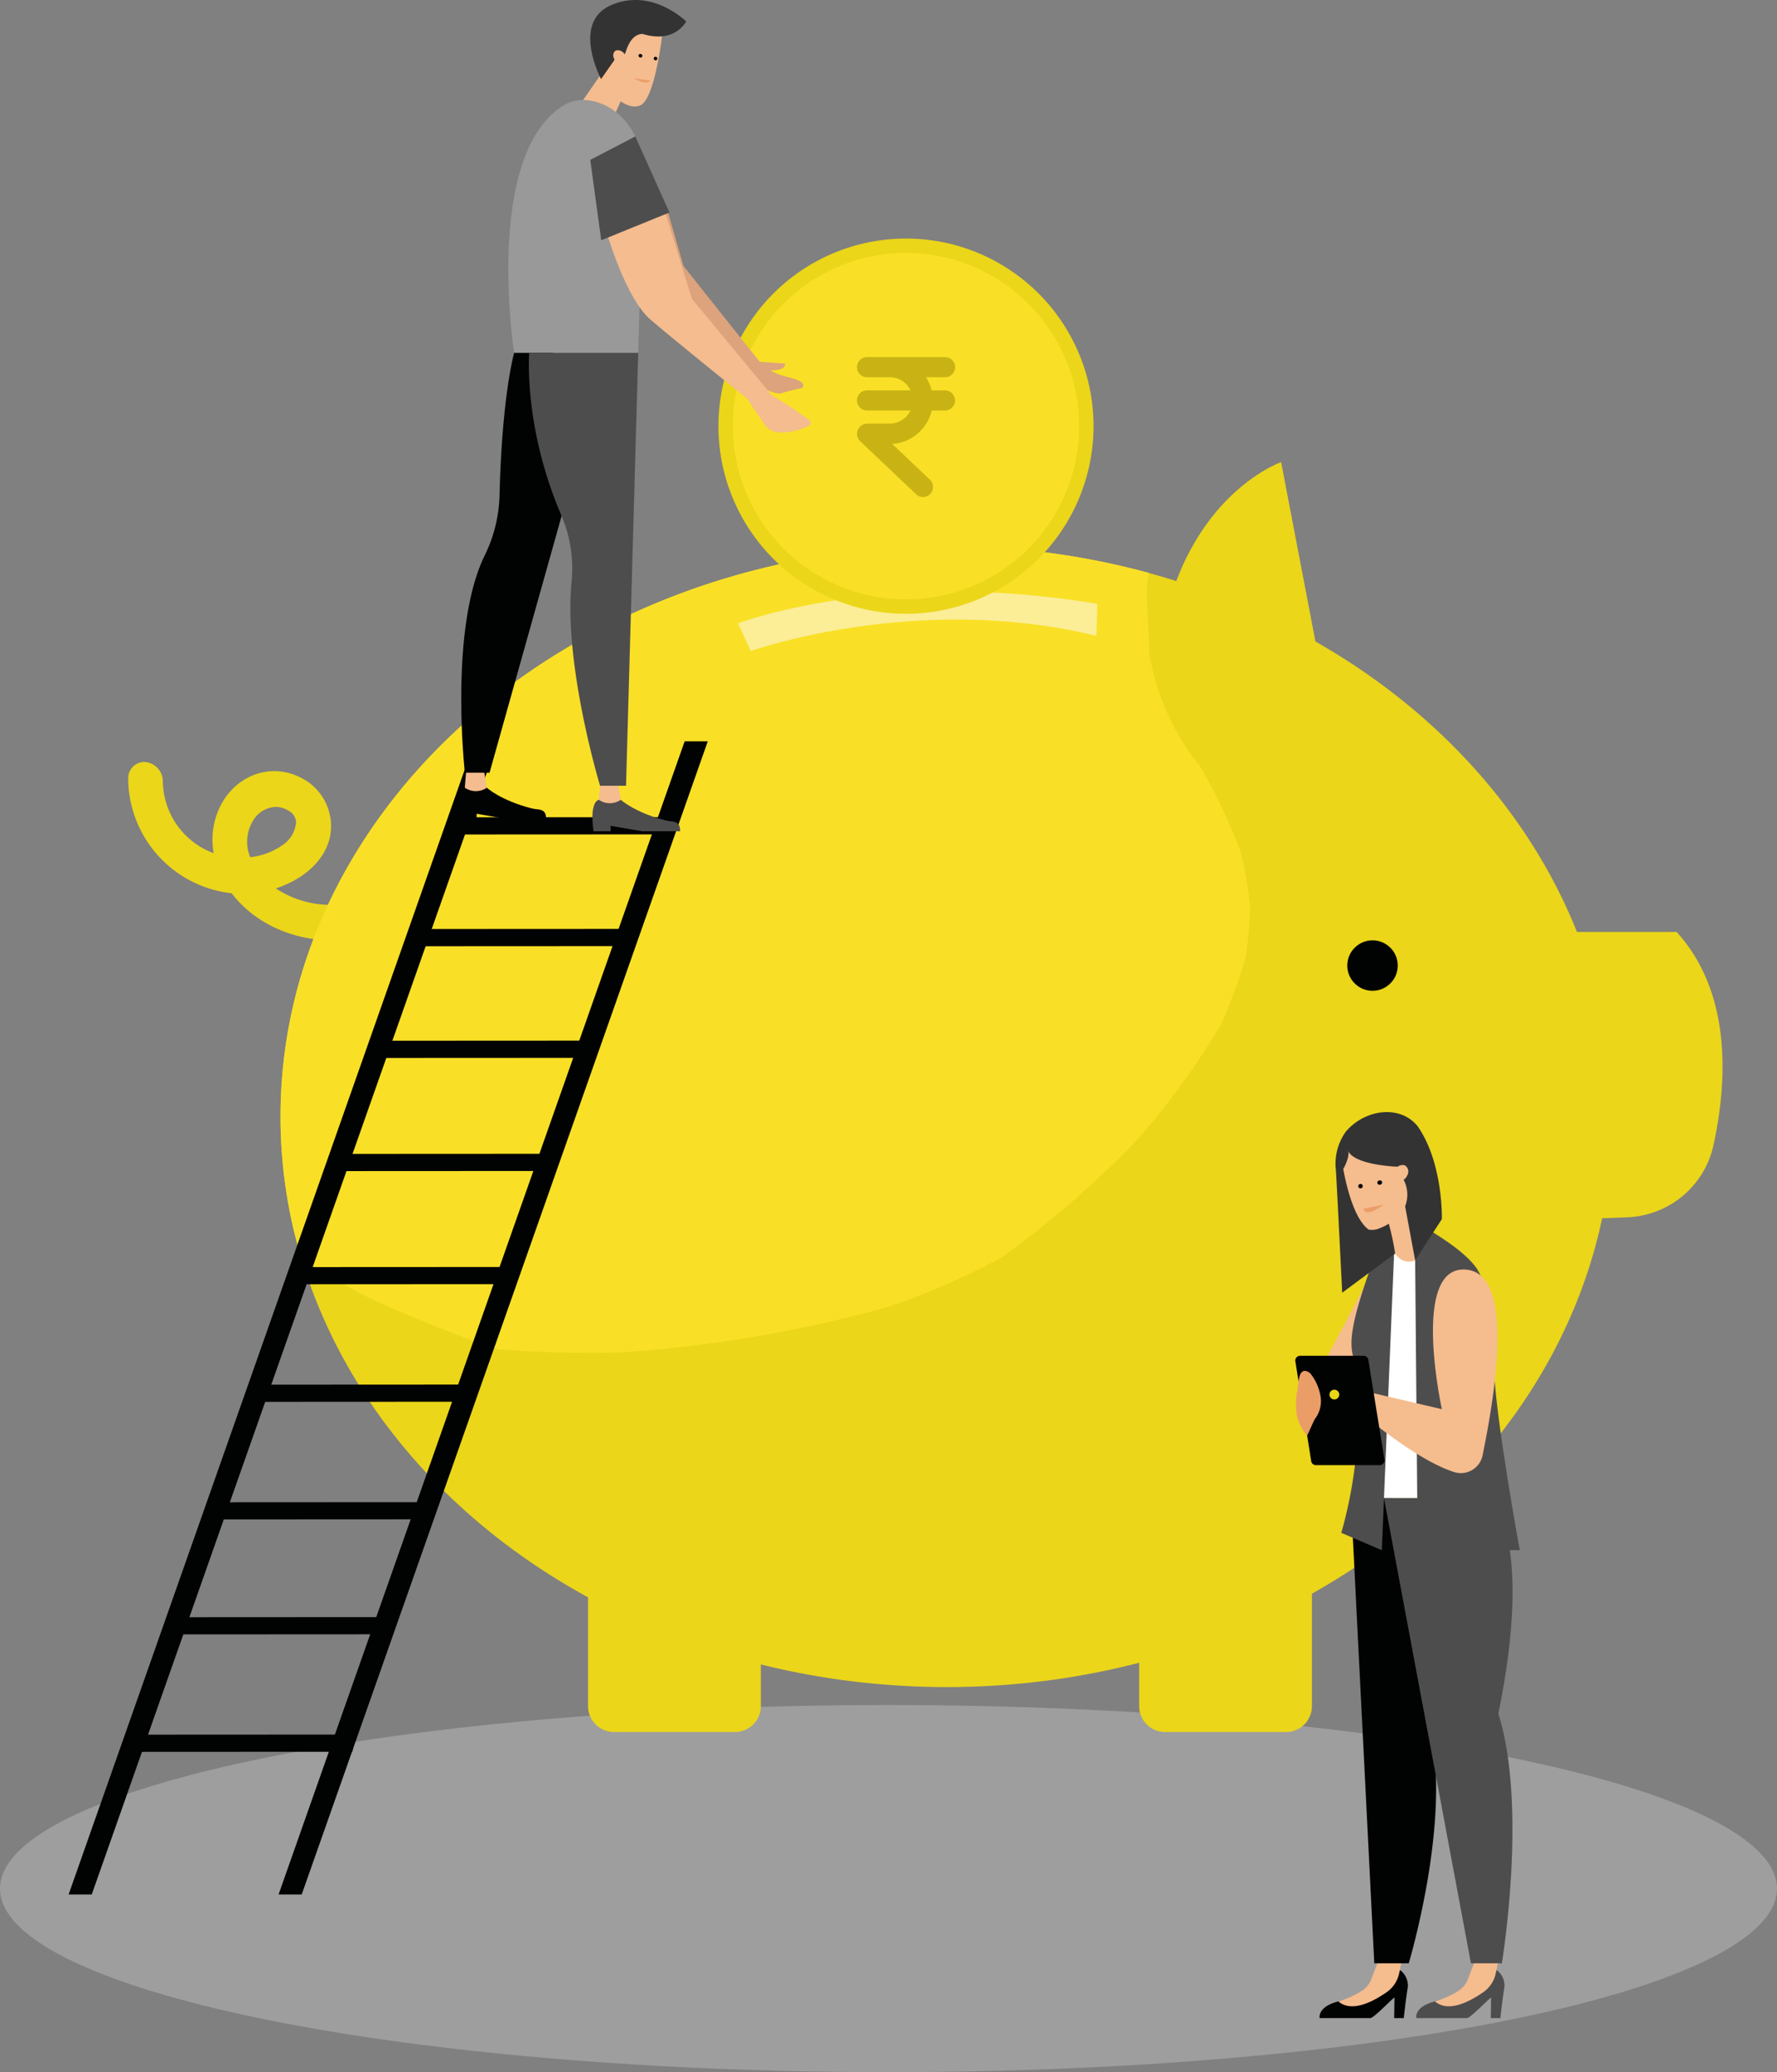 <svg xmlns="http://www.w3.org/2000/svg" width="295.557" height="344.532" viewBox="0 0 295.557 344.532">
    <rect x="0" y="0" width="295.557" height="344.532" fill="#808080" stroke="none"/>
    <defs>
        <style>
            .cls-1{fill:#ccc;opacity:.4}.cls-2{fill:#ebd619}.cls-3{fill:#010202}.cls-4{fill:#f9e026}.cls-5{fill:#fced97}.cls-6{fill:#c9b314}.cls-7{fill:#dda37c}.cls-8{fill:#f4bc8f}.cls-9{fill:#333}.cls-10,.cls-15{fill:#eb9d68}.cls-11{fill:#999}.cls-12{fill:#4e4d4d}.cls-13{fill:#f5bc8e}.cls-14{fill:#fff}.cls-15{stroke:#eb9d68;stroke-miterlimit:10;stroke-width:.42px}.cls-16{fill:#ebd615}
        </style>
    </defs>
    <g id="Illustration" transform="translate(-142.509 -263.489)">
        <ellipse id="Ellipse_193" cx="147.778" cy="30.524" class="cls-1" data-name="Ellipse 193" rx="147.778" ry="30.524" transform="translate(142.509 546.974)"/>
        <g id="Group_557" data-name="Group 557" transform="translate(163.83 340.323)">
            <ellipse id="Ellipse_148" cx="110.796" cy="94.855" class="cls-2" data-name="Ellipse 148" rx="110.796" ry="94.855" transform="translate(25.335 13.961)"/>
            <path id="Path_2842" d="M319.5 367.239c3.317-26.423 20.474-32.34 20.474-32.34l8 41.811s-31.791 16.953-28.474-9.471z" class="cls-2" data-name="Path 2842" transform="translate(-148.213 -334.899)"/>
            <path id="Path_2843" d="M372.944 407.5h29.239c9.347 10.278 8.372 25.241 6.119 35.516a15.276 15.276 0 0 1-14.38 11.93l-27.662 1.038z" class="cls-2" data-name="Path 2843" transform="translate(-144.643 -329.384)"/>
            <path id="Path_2844" d="M231.378 505.657v23.277a4.311 4.311 0 0 0 4.311 4.311h20.116a4.311 4.311 0 0 0 4.311-4.311v-25.576z" class="cls-2" data-name="Path 2844" transform="translate(-154.889 -322.103)"/>
            <path id="Path_2845" d="M316.564 505.657v23.277a4.31 4.31 0 0 0 4.31 4.311h20.117a4.311 4.311 0 0 0 4.31-4.311v-25.576z" class="cls-2" data-name="Path 2845" transform="translate(-148.418 -322.103)"/>
            <g id="Group_556" data-name="Group 556" transform="translate(0 49.844)">
                <path id="Path_2846" d="M162.693 383.823a16.627 16.627 0 0 0 16.023 16.541c4.485 6.987 13.765 9.2 21.426 6.876a18.524 18.524 0 0 0 9.789-6.76c1.986-2.845 2.889-6.863.211-9.544-.395-.395-.433.33-.183.58 3.693 3.7-.811 9.367-3.89 11.741a20 20 0 0 1-9.046 3.848c-6.321 1.006-13.146-.956-17.226-6.076q-.26-.326-.495-.668a16.025 16.025 0 0 0 3.436-.436c3.512-.838 7.448-3.115 8.392-6.879a6.392 6.392 0 0 0-3.85-7.255c-3.778-1.722-7.736.176-9.536 3.758a10.659 10.659 0 0 0 .491 10 15.459 15.459 0 0 1-14.952-15.349c-.004-.311-.595-.869-.59-.377zm16.115 15.747a9.712 9.712 0 0 1 .053-10.413 6.749 6.749 0 0 1 9.127-2.278c4.311 2.556 2.766 7.5-.589 10.01a14.614 14.614 0 0 1-8.591 2.68z" class="cls-2" data-name="Path 2846" transform="translate(-160.106 -381.041)"/>
                <path id="Path_2847" d="M194.322 410.9c-6.677 0-13.044-2.861-16.821-7.839a19.308 19.308 0 0 1-17.212-19.022 2.712 2.712 0 0 1 2.668-2.809h.031a3.245 3.245 0 0 1 3.063 3.127 12.9 12.9 0 0 0 8.461 12.045 12.483 12.483 0 0 1 1.1-7.825c2.526-5.028 8.08-7.156 12.92-4.952a9.011 9.011 0 0 1 5.286 10.239c-1.111 4.427-5.148 7.155-8.97 8.392a16.459 16.459 0 0 0 11.949 2.483 17.358 17.358 0 0 0 7.872-3.342c1.971-1.519 4.135-4.222 4.265-6.235a1.938 1.938 0 0 0-.625-1.629 3.266 3.266 0 0 1-.811-3.066 2.714 2.714 0 0 1 1.927-1.952 2.813 2.813 0 0 1 2.726.782c3.681 3.684 2.692 9.11.08 12.852a21.183 21.183 0 0 1-11.159 7.755 23.314 23.314 0 0 1-6.75.996zm-9.5-22.195a4.561 4.561 0 0 0-3.64 2.094 6.766 6.766 0 0 0-.606 6.269 11.4 11.4 0 0 0 5.457-2.068 5 5 0 0 0 2.182-3.795 2.284 2.284 0 0 0-1.364-1.918 3.951 3.951 0 0 0-2.031-.587zm27.151 1.168zm-46.508-5.894z" class="cls-2" data-name="Path 2847" transform="translate(-160.289 -381.224)"/>
            </g>
        </g>
        <circle id="Ellipse_149" cx="4.196" cy="4.196" r="4.196" class="cls-3" data-name="Ellipse 149" transform="translate(366.595 419.833)"/>
        <path id="Path_2848" d="M197.208 472.209a207 207 0 0 0 22.865 9.225c6.782.51 13.591.655 20.395.5a221.465 221.465 0 0 0 44.24-7.506 122.835 122.835 0 0 0 19.091-8.288 166.237 166.237 0 0 0 22.811-19.863 130.391 130.391 0 0 0 13.65-18.853 89.951 89.951 0 0 0 4.13-11.29 77.56 77.56 0 0 0 .727-8.49 81.047 81.047 0 0 0-1.629-9.111 103.5 103.5 0 0 0-6.536-13.811 40.484 40.484 0 0 1-8.563-18.654l-.486-10.352a31.147 31.147 0 0 1 .332-3.394 127.927 127.927 0 0 0-33.6-4.447c-61.192 0-110.8 42.468-110.8 94.856a82.168 82.168 0 0 0 3.412 23.437q4.871 3.186 9.961 6.041z" class="cls-4" data-name="Path 2848" transform="translate(5.329 6.41)"/>
        <path id="Path_2849" d="M314.328 356.949c-35.717-6.019-59.765 3.245-59.765 3.245l2.111 4.6s27.575-9.844 57.481-2.531z" class="cls-5" data-name="Path 2849" transform="translate(10.702 6.945)"/>
        <g id="Group_570" data-name="Group 570" transform="translate(153.923 386.74)">
            <g id="Group_569" data-name="Group 569">
                <g id="Group_558" data-name="Group 558">
                    <path id="Path_2850" d="M154.928 569.769l67.539-191.73h-3.846l-67.54 191.73z" class="cls-3" data-name="Path 2850" transform="translate(-151.082 -378.039)"/>
                </g>
                <g id="Group_559" data-name="Group 559" transform="translate(34.922)">
                    <path id="Path_2851" d="M187.385 569.769l67.539-191.73h-3.846l-67.54 191.73z" class="cls-3" data-name="Path 2851" transform="translate(-183.538 -378.039)"/>
                </g>
                <g id="Group_560" data-name="Group 560" transform="translate(50.042 49.772)">
                    <path id="Path_2852" d="M197.591 424.315v2.858l36.187-.018.618-2.859z" class="cls-3" data-name="Path 2852" transform="translate(-197.591 -424.296)"/>
                </g>
                <g id="Group_561" data-name="Group 561" transform="translate(57.523 31.194)">
                    <path id="Path_2853" d="M204.544 407.049v2.859l36.186-.018.619-2.859z" class="cls-3" data-name="Path 2853" transform="translate(-204.544 -407.03)"/>
                </g>
                <g id="Group_562" data-name="Group 562" transform="translate(63.709 12.617)">
                    <path id="Path_2854" d="M210.293 389.783v2.859l36.186-.018.618-2.859z" class="cls-3" data-name="Path 2854" transform="translate(-210.293 -389.764)"/>
                </g>
                <g id="Group_563" data-name="Group 563" transform="translate(43.451 68.588)">
                    <path id="Path_2855" d="M191.465 441.8v2.858l36.186-.018.618-2.859z" class="cls-3" data-name="Path 2855" transform="translate(-191.465 -441.785)"/>
                </g>
                <g id="Group_564" data-name="Group 564" transform="translate(37.265 87.404)">
                    <path id="Path_2856" d="M185.716 459.29v2.859l36.187-.018.618-2.859z" class="cls-3" data-name="Path 2856" transform="translate(-185.716 -459.272)"/>
                </g>
                <g id="Group_565" data-name="Group 565" transform="translate(29.404 106.953)">
                    <path id="Path_2857" d="M179.872 477.459l-1.462 2.859 36.19-.018.618-2.859z" class="cls-3" data-name="Path 2857" transform="translate(-178.409 -477.441)"/>
                </g>
                <g id="Group_566" data-name="Group 566" transform="translate(22.619 126.502)">
                    <path id="Path_2858" d="M173.566 495.628l-1.462 2.859 36.186-.018.619-2.859z" class="cls-3" data-name="Path 2858" transform="translate(-172.104 -495.61)"/>
                </g>
                <g id="Group_567" data-name="Group 567" transform="translate(16.266 145.616)">
                    <path id="Path_2859" d="M167.661 513.392l-1.462 2.859 36.186-.019.618-2.859z" class="cls-3" data-name="Path 2859" transform="translate(-166.199 -513.374)"/>
                </g>
                <g id="Group_568" data-name="Group 568" transform="translate(11.001 165.146)">
                    <path id="Path_2860" d="M162.768 531.544l-1.462 2.859 36.187-.018.618-2.859z" class="cls-3" data-name="Path 2860" transform="translate(-161.306 -531.526)"/>
                </g>
            </g>
        </g>
        <g id="Group_575" data-name="Group 575" transform="translate(261.153 302.302)">
            <circle id="Ellipse_150" cx="29.999" cy="29.999" r="29.999" class="cls-4" data-name="Ellipse 150" transform="rotate(-4.055 59.927 2.122)"/>
            <g id="Group_574" data-name="Group 574" transform="translate(.851 .851)">
                <g id="Group_573" data-name="Group 573">
                    <path id="Path_2862" d="M282.726 362.741a31.194 31.194 0 1 1 31.193-31.194 31.23 31.23 0 0 1-31.193 31.194zm0-60a28.8 28.8 0 1 0 28.8 28.8 28.835 28.835 0 0 0-28.8-28.797z" class="cls-2" data-name="Path 2862" transform="translate(-251.532 -300.353)"/>
                </g>
            </g>
            <path id="Path_3336" d="M-253.063-160.349a1.68 1.68 0 0 0-1.675-1.675h-12.982a1.68 1.68 0 0 0-1.676 1.675 1.68 1.68 0 0 0 1.676 1.675h3.72a3.8 3.8 0 0 1 3.517 2.178h-7.236a1.68 1.68 0 0 0-1.676 1.675 1.68 1.68 0 0 0 1.676 1.675h7.236a5.225 5.225 0 0 1-.754 1.055 3.933 3.933 0 0 1-2.747 1.123h-3.72a1.7 1.7 0 0 0-1.675 1.725 1.731 1.731 0 0 0 .52 1.207l9.281 8.794a1.668 1.668 0 0 0 2.362-.017 1.669 1.669 0 0 0-.017-2.361l-.051-.051-6.248-5.913a7.156 7.156 0 0 0 4.64-2.111 7.08 7.08 0 0 0 1.927-3.451h2.211a1.68 1.68 0 0 0 1.675-1.675 1.68 1.68 0 0 0-1.675-1.675h-2.228a6.985 6.985 0 0 0-.938-2.178h3.166a1.683 1.683 0 0 0 1.692-1.675z" class="cls-6" data-name="Path 3336" transform="translate(293.283 182.586)"/>
        </g>
        <g id="Group_581" data-name="Group 581" transform="translate(218.757 263.489)">
            <g id="Group_577" data-name="Group 577" transform="translate(23.558 30.296)">
                <path id="Path_2863" d="M247.1 305.57l-2.781-9.673a3.311 3.311 0 0 1-1.046.132 3.063 3.063 0 0 1-2.762-2.793 2.816 2.816 0 0 1-1.047-1.59l-6.229 2.93s2.87 10.728 6.937 14.353 17.228 13.647 17.228 13.647l2.464-.977z" class="cls-7" data-name="Path 2863" transform="translate(-233.234 -291.646)"/>
                <g id="Group_576" data-name="Group 576" transform="translate(24.165 29.103)">
                    <path id="Path_2864" d="M258.887 319.966a5.1 5.1 0 0 0 2.365 1.565c1.491.606 4.961.958 3.867 2.276-1.714.334-3.686.931-3.686.931a5.639 5.639 0 0 1-3.433-1.581l-2.311-2.636s.256-1.683.254-1.764l.737-.062a8.282 8.282 0 0 0 2.207 1.271z" class="cls-7" data-name="Path 2864" transform="translate(-255.693 -318.694)"/>
                    <path id="Path_2865" d="M259.165 320.757a1.291 1.291 0 0 0 .113.237 7.541 7.541 0 0 0-.677.086c-.808-.228-1.624-.433-2.435-.652a37.11 37.11 0 0 0 .476-1.123l5.6.387s.25.681-.888.974a5.579 5.579 0 0 1-2.189.091z" class="cls-7" data-name="Path 2865" transform="translate(-255.657 -318.648)"/>
                </g>
            </g>
            <g id="Group_578" data-name="Group 578" transform="translate(19.871)">
                <path id="Path_2866" d="M237.182 278.991l-1.876 4.159-5.5-2.569 4.748-6.833z" class="cls-8" data-name="Path 2866" transform="translate(-229.806 -262.71)"/>
                <path id="Path_2867" d="M243.68 268.862s-1.21 10.77-3.664 11.812-5.344-2.6-5.344-2.6l-2.754-6.38 8.74-3.764z" class="cls-8" data-name="Path 2867" transform="translate(-229.646 -263.152)"/>
                <path id="Path_2868" d="M247.67 267.062s-1.868 3.737-7.265 2.063c-1.522.032-2.342 1.563-2.771 2.923-.5 1.576-.665.369-1.921 1.444l-2.2 3.149s-5.045-9.481 1.758-12.341 12.399 2.762 12.399 2.762z" class="cls-9" data-name="Path 2868" transform="translate(-229.661 -263.489)"/>
                <path id="Path_2869" d="M235.839 271.263a1.355 1.355 0 0 1 1.433.883c.274.626.077 1.245-.44 1.383a1.355 1.355 0 0 1-1.433-.884c-.275-.626-.078-1.245.44-1.382z" class="cls-8" data-name="Path 2869" transform="translate(-229.391 -262.901)"/>
                <path id="Path_2870" d="M238.508 275.579c.933.606 2.141.98 2.723.413" class="cls-10" data-name="Path 2870" transform="translate(-229.145 -262.571)"/>
                <ellipse id="Ellipse_151" cx=".293" cy=".32" data-name="Ellipse 151" rx=".293" ry=".32" transform="rotate(-64.997 12.371 -3.142)"/>
                <ellipse id="Ellipse_152" cx=".293" cy=".301" data-name="Ellipse 152" rx=".293" ry=".301" transform="rotate(-64.98 14.005 -4.892)"/>
            </g>
            <path id="Path_2871" d="M228.419 279.734c-13.571 8.042-8.4 41.26-8.4 41.26h20.636s.238-8.687.511-17.864c.207-6.95.862-14.18-1-18.131-2.599-5.446-8.378-7.262-11.747-5.265z" class="cls-11" data-name="Path 2871" transform="translate(-210.753 -262.315)"/>
            <path id="Path_2872" d="M234.343 300.011s3.075 10.671 7.211 14.217 16.028 13.105 16.028 13.105l3.907-.818-13.072-15.779-4.733-15.341z" class="cls-8" data-name="Path 2872" transform="translate(-209.591 -261.066)"/>
            <path id="Path_2873" d="M233.539 301.836l11.348-4.616-5.682-12.65-7.486 3.9z" class="cls-12" data-name="Path 2873" transform="translate(-209.791 -261.888)"/>
            <g id="Group_579" data-name="Group 579" transform="translate(0 127.638)">
                <path id="Path_2874" d="M216.065 385.214s2.282 2.116 7.487 3.442c1.145.292 2.381-.1 2.381 1.793h-6.316l-5.253-.908v.908h-2.836s-.791-4.64.866-5.235z" class="cls-3" data-name="Path 2874" transform="translate(-211.339 -381.881)"/>
                <path id="Path_2875" d="M215.432 382.116l.558 3.333a3.212 3.212 0 0 1-3.476.116l-.195-.116.283-3.333z" class="cls-8" data-name="Path 2875" transform="translate(-211.264 -382.116)"/>
            </g>
            <path id="Path_2876" d="M220.573 318.025s-2.027 6.944-2.436 23.908a24.065 24.065 0 0 1-2.508 9.863c-5.931 12.278-3.248 36.024-3.248 36.024h4.1l16.38-58.344-5.765-11.451z" class="cls-3" data-name="Path 2876" transform="translate(-211.306 -259.347)"/>
            <g id="Group_580" data-name="Group 580" transform="translate(22.284 129.644)">
                <path id="Path_2877" d="M236.775 387.078s2.282 2.117 7.487 3.443c1.146.292 2.381-.1 2.381 1.791h-6.316l-5.252-.908v.908h-2.837s-.79-4.64.867-5.235z" class="cls-12" data-name="Path 2877" transform="translate(-232.049 -383.746)"/>
                <path id="Path_2878" d="M236.142 383.981l.558 3.332a3.209 3.209 0 0 1-3.475.117l-.195-.117.282-3.332z" class="cls-8" data-name="Path 2878" transform="translate(-231.975 -383.981)"/>
            </g>
            <path id="Path_2879" d="M255.941 325.152l3.1 4.577c1.4 1.759 5 1.04 7.243-.095a.507.507 0 0 0 .06-.863 70.493 70.493 0 0 0-7.151-4.673z" class="cls-8" data-name="Path 2879" transform="translate(-207.951 -258.885)"/>
            <path id="Path_2880" d="M240.415 318.025l-2.028 71.969h-4.317s-6.078-20.015-4.749-33.824a22.348 22.348 0 0 0-1.639-11.01c-6.411-14.857-5.4-27.135-5.4-27.135z" class="cls-12" data-name="Path 2880" transform="translate(-210.512 -259.347)"/>
        </g>
        <g id="Group_588" data-name="Group 588" transform="translate(357.948 448.392)">
            <path id="Path_2881" d="M351.727 462.608l-6.791 12.792 7.483-.361.526-12.843z" class="cls-13" data-name="Path 2881" transform="translate(-340.381 -433.298)"/>
            <path id="Path_2882" d="M361.786 457.311l-6.274-.009-2.6 40.548h11.242z" class="cls-14" data-name="Path 2882" transform="translate(-339.775 -433.67)"/>
            <g id="Group_583" data-name="Group 583" transform="translate(20.11 141.122)">
                <path id="Path_2883" d="M372.811 567.937a3.281 3.281 0 0 1 1.265 2.773c-.284 1.552-.686 5.192-.686 5.192h-1.59l.048-3.394c0-.222-3.418 3.394-4 3.394h-8.435s-.561-2.289 4.393-3.025 9.005-4.94 9.005-4.94z" class="cls-12" data-name="Path 2883" transform="translate(-359.393 -566.389)"/>
                <g id="Group_582" data-name="Group 582" transform="translate(3.121)">
                    <path id="Path_2884" d="M368.935 566.5l-1.144 2.976a3.823 3.823 0 0 1-1.558 1.978 14.962 14.962 0 0 1-3.939 1.788c2.293 1.957 5.94-.086 8.028-1.532a5.108 5.108 0 0 0 2.04-2.955l.478-2.255z" class="cls-13" data-name="Path 2884" transform="translate(-362.294 -566.498)"/>
                </g>
            </g>
            <g id="Group_585" data-name="Group 585" transform="translate(4.04 141.122)">
                <path id="Path_2885" d="M357.875 567.937a3.284 3.284 0 0 1 1.266 2.773c-.284 1.552-.686 5.192-.686 5.192h-1.595l.05-3.394c-.005-.222-3.419 3.394-4 3.394h-8.437s-.561-2.289 4.393-3.025 9.009-4.94 9.009-4.94z" class="cls-3" data-name="Path 2885" transform="translate(-344.457 -566.389)"/>
                <g id="Group_584" data-name="Group 584" transform="translate(3.122)">
                    <path id="Path_2886" d="M354 566.5l-1.144 2.976a3.824 3.824 0 0 1-1.558 1.978 14.965 14.965 0 0 1-3.938 1.788c2.292 1.957 5.94-.086 8.027-1.532a5.108 5.108 0 0 0 2.04-2.955l.478-2.255z" class="cls-13" data-name="Path 2886" transform="translate(-347.359 -566.498)"/>
                </g>
            </g>
            <path id="Path_2887" d="M366.872 494.988s1.054 6.061-5.007 35.848c4.906 15.525-2.951 41.5-2.951 41.5h-5.726l-3.9-77.348z" class="cls-3" data-name="Path 2887" transform="translate(-340.05 -430.807)"/>
            <path id="Path_2888" d="M356.589 457.311l-2.035 49.2-6.742-2.886a72.36 72.36 0 0 0 2.749-22.066c1.032-9.278-4.233-4.391 2.216-22.254 2.402-2.005 3.812-1.994 3.812-1.994z" class="cls-12" data-name="Path 2888" transform="translate(-340.163 -433.669)"/>
            <path id="Path_2889" d="M355.151 453.083l.79 4.148a2.64 2.64 0 0 0 4 1.743l2.767-1.734-4.941-11.166z" class="cls-13" data-name="Path 2889" transform="translate(-339.605 -434.523)"/>
            <path id="Path_2890" d="M371.994 494.988s7.5 6.061 1.443 35.848c4.906 15.525.578 41.5.578 41.5h-5.141l-14.463-77.348z" class="cls-12" data-name="Path 2890" transform="translate(-339.661 -430.807)"/>
            <path id="Path_2891" d="M361.307 453.436s6.333 3.559 8.3 6.738c1.875 3.029 2.524 9.924 2.705 16.061.247 8.428 4.318 30.568 4.318 30.568h-16.977l-.424-48.2z" class="cls-12" data-name="Path 2891" transform="translate(-339.295 -433.964)"/>
            <path id="Path_2892" d="M349.738 441.456c3.841-.974 7.534 2.964 7.534 2.964l2.889 15.559 4.444-6.848s.253-9.3-4.041-15.465c-3.075-3.731-8.978-2.66-11.963.968a9.168 9.168 0 0 0-1.614 6.444c.188 3.009 1.042 20.288 1.042 20.288l8.8-6.517a40.929 40.929 0 0 0-1.052-4.952c-1.452-5.497-8.617-11.787-6.039-12.441z" class="cls-9" data-name="Path 2892" transform="translate(-340.228 -435.338)"/>
            <path id="Path_2893" d="M357.741 443.562a1.388 1.388 0 0 0-1.639.855 1.2 1.2 0 0 0 .415 1.689 1.389 1.389 0 0 0 1.64-.855 1.2 1.2 0 0 0-.416-1.689z" class="cls-13" data-name="Path 2893" transform="translate(-339.546 -434.719)"/>
            <g id="Group_586" data-name="Group 586" transform="translate(7.649 4.634)">
                <path id="Path_2894" d="M354.237 454.3a3.059 3.059 0 0 1-1.878.243c-3.341-2.42-4.547-12.09-4.547-12.09l2.646-2.809 5.267 1.158 2.6 5.759a5.3 5.3 0 0 1-.215 4.781 8.5 8.5 0 0 1-3.873 2.958z" class="cls-13" data-name="Path 2894" transform="translate(-347.812 -439.645)"/>
            </g>
            <path id="Path_2895" d="M348.725 441.079c.273 2.924 8.413 3.164 8.413 3.164l.424-3.96-4.745-2.612-3.756 2.259a2.489 2.489 0 0 0-.336 1.149z" class="cls-9" data-name="Path 2895" transform="translate(-340.094 -435.161)"/>
            <path id="Path_2896" d="M348.993 441.4c.271 1.088-.832 2.985-.832 2.985l-.648-1.17.018-1.013.639-.791s.553-1.101.823-.011z" class="cls-9" data-name="Path 2896" transform="translate(-340.185 -434.915)"/>
            <path id="Path_2897" d="M368.659 459.7c8.216.959 4.335 22.153 2.57 30.855a3.684 3.684 0 0 1-4.708 2.791c-7.149-2.254-17.592-11.616-17.592-11.616l1.656-2.085 13.872 3.24s-5.323-24.296 4.202-23.185z" class="cls-13" data-name="Path 2897" transform="translate(-340.078 -433.491)"/>
            <path id="Path_2898" d="M352.848 473.657l2.682 16.605a.791.791 0 0 1-.781.917h-10.62a.79.79 0 0 1-.781-.667l-2.635-16.6a.791.791 0 0 1 .781-.916h10.574a.792.792 0 0 1 .78.661z" class="cls-3" data-name="Path 2898" transform="translate(-340.703 -432.478)"/>
            <g id="Group_587" data-name="Group 587" transform="translate(.313 43.238)">
                <path id="Path_2899" d="M341.037 480.817a7.291 7.291 0 0 1 .185-2.157c.254-1.571.187-4.031 1.792-2.8a8.069 8.069 0 0 1 1.691 3.923 4.7 4.7 0 0 1-1.011 3.508l-1.1 2.4a6.945 6.945 0 0 1-1.557-4.874z" class="cls-15" data-name="Path 2899" transform="translate(-340.994 -475.524)"/>
            </g>
            <path id="Path_2900" d="M347.607 479.046a.811.811 0 1 1-.811-.811.811.811 0 0 1 .811.811z" class="cls-16" data-name="Path 2900" transform="translate(-340.301 -432.08)"/>
            <path id="Path_2901" d="M351.205 450.328c.492 1.3 2.231.14 3.356-.671" class="cls-10" data-name="Path 2901" transform="translate(-339.905 -434.251)"/>
            <ellipse id="Ellipse_153" cx=".398" cy=".364" data-name="Ellipse 153" rx=".398" ry=".364" transform="rotate(-14.76 51.054 -46.63)"/>
            <ellipse id="Ellipse_154" cx=".374" cy=".364" data-name="Ellipse 154" rx=".374" ry=".364" transform="rotate(-14.698 51.937 -34.248)"/>
        </g>
    </g>
</svg>
